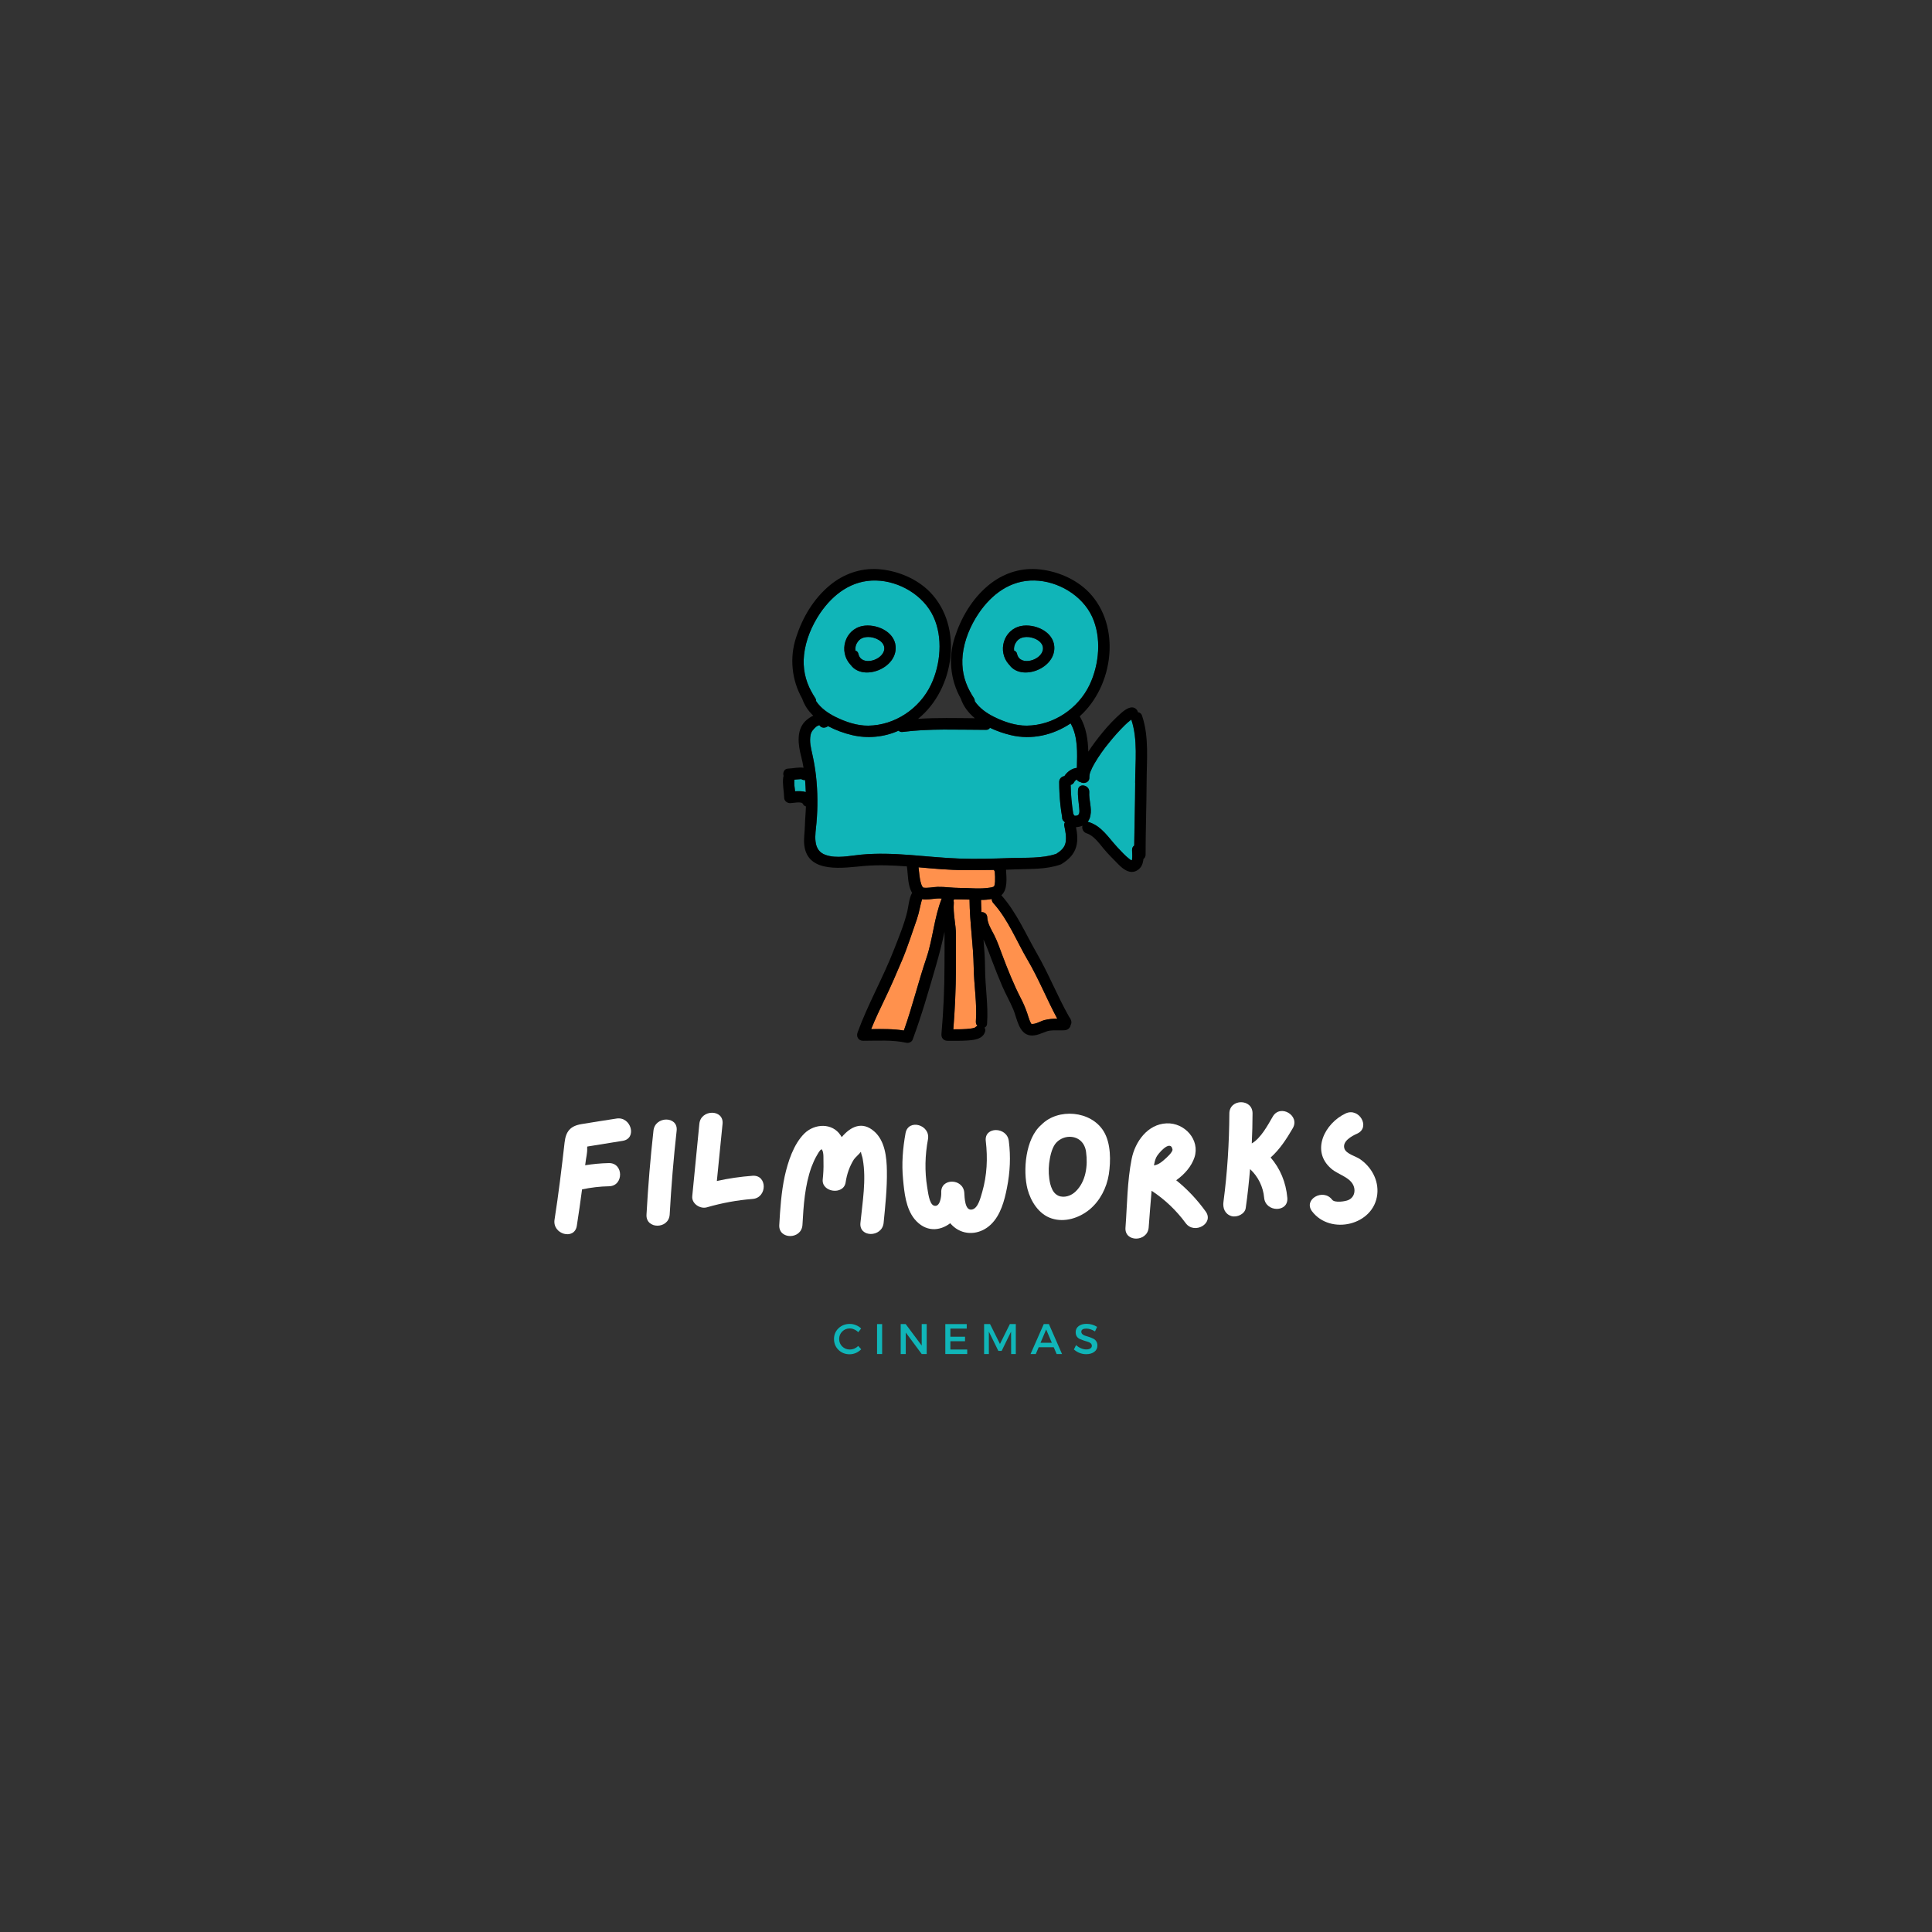<svg xmlns="http://www.w3.org/2000/svg" xmlns:xlink="http://www.w3.org/1999/xlink" width="500" zoomAndPan="magnify" viewBox="0 0 375 375" height="500" preserveAspectRatio="xMidYMid meet" version="1.0"><rect x="0" y="0" width="375" height="375" fill="#333333" stroke="none"/><defs><g/><clipPath id="48c72150f5"><path d="M 151.832 110.246 L 223 110.246 L 223 202.496 L 151.832 202.496 Z M 151.832 110.246 " clip-rule="nonzero"/></clipPath></defs><path fill="#ff914d" d="M 189.418 198.246 C 189.668 194.793 189.047 191.266 188.996 187.812 C 188.934 183.402 188.215 179.031 188.188 174.617 C 187.707 174.602 187.227 174.582 186.754 174.582 C 186.227 174.582 185.699 174.582 185.172 174.574 C 185.156 174.613 185.141 174.656 185.133 174.699 C 185.117 174.746 185.102 174.797 185.082 174.848 C 185.129 174.996 185.145 175.148 185.133 175.309 C 184.961 177.352 185.551 179.43 185.551 181.488 C 185.551 183.645 185.562 185.805 185.551 187.969 C 185.527 191.914 185.355 195.859 185.039 199.797 C 185.578 199.797 186.109 199.797 186.645 199.781 C 187.277 199.77 187.906 199.723 188.531 199.633 C 188.719 199.609 188.902 199.57 189.078 199.516 C 189.141 199.496 189.199 199.473 189.258 199.445 C 189.387 199.301 189.539 199.199 189.719 199.133 C 189.488 198.883 189.391 198.586 189.418 198.246 Z M 189.418 198.246 " fill-opacity="1" fill-rule="nonzero"/><path fill="#10b5b8" d="M 168.477 123.637 C 167.641 123.664 166.957 123.895 166.453 124.617 C 166.105 125.113 165.969 125.664 166.039 126.266 C 166.367 126.383 166.566 126.617 166.629 126.965 C 167.223 129.422 171.434 128.141 171.637 126.004 C 171.781 124.461 169.742 123.598 168.477 123.637 Z M 168.477 123.637 " fill-opacity="1" fill-rule="nonzero"/><path fill="#ff914d" d="M 181.762 174.402 C 180.906 174.477 179.895 174.668 178.984 174.531 C 178.949 174.629 178.914 174.73 178.887 174.828 C 178.762 175.277 178.656 175.73 178.555 176.188 C 178.402 176.945 178.207 177.688 177.965 178.422 C 177.023 181.078 176.184 183.781 175.086 186.383 C 174.027 188.891 172.961 191.371 171.777 193.824 C 170.836 195.777 169.906 197.738 169.09 199.75 C 171.211 199.719 173.352 199.688 175.441 200.023 C 177.09 195.391 178.234 190.613 179.812 185.961 C 181.09 182.184 181.309 178.109 182.793 174.406 C 182.449 174.375 182.109 174.375 181.762 174.402 Z M 181.762 174.402 " fill-opacity="1" fill-rule="nonzero"/><path fill="#10b5b8" d="M 181.184 119.707 C 179.258 115.535 174.539 112.773 170.016 112.676 C 165.352 112.57 161.691 115.316 159.148 119.07 C 157.559 121.441 156.363 124.285 156.062 127.129 C 155.797 129.66 156.277 132.035 157.504 134.262 C 157.605 134.379 157.68 134.516 157.727 134.668 C 157.879 134.93 158.039 135.191 158.211 135.445 C 158.352 135.641 158.418 135.859 158.414 136.098 C 159.312 137.461 160.762 138.461 162.203 139.168 C 164.125 140.117 166.363 140.875 168.531 140.852 C 173.68 140.789 178.516 137.547 180.719 132.879 C 182.578 128.938 183.047 123.734 181.184 119.707 Z M 165.152 129.09 C 165.117 129.055 165.082 129.023 165.047 128.984 C 162.75 126.453 163.961 122.18 167.414 121.504 C 169.953 121.012 173.562 122.492 173.836 125.398 C 174.246 129.746 167.484 132.293 165.152 129.09 Z M 165.152 129.09 " fill-opacity="1" fill-rule="nonzero"/><path fill="#10b5b8" d="M 199.266 123.637 C 198.43 123.664 197.746 123.895 197.242 124.617 C 196.895 125.113 196.758 125.664 196.828 126.266 C 197.156 126.383 197.355 126.617 197.418 126.965 C 198.016 129.422 202.238 128.145 202.438 126.004 C 202.574 124.461 200.535 123.598 199.266 123.637 Z M 199.266 123.637 " fill-opacity="1" fill-rule="nonzero"/><path fill="#10b5b8" d="M 211.98 119.707 C 210.051 115.535 205.34 112.773 200.809 112.676 C 196.148 112.57 192.484 115.316 189.945 119.07 C 188.348 121.441 187.156 124.285 186.855 127.129 C 186.59 129.66 187.066 132.035 188.289 134.262 C 188.391 134.379 188.469 134.516 188.512 134.668 C 188.664 134.934 188.828 135.191 189 135.449 C 189.141 135.645 189.207 135.859 189.199 136.102 C 190.102 137.461 191.551 138.461 192.992 139.172 C 194.914 140.121 197.152 140.879 199.32 140.852 C 204.469 140.793 209.305 137.547 211.508 132.879 C 213.371 128.938 213.84 123.734 211.98 119.707 Z M 195.945 129.09 C 195.91 129.059 195.875 129.023 195.844 128.984 C 193.543 126.453 194.758 122.18 198.207 121.504 C 200.75 121.012 204.355 122.492 204.629 125.398 C 205.039 129.746 198.277 132.293 195.945 129.09 Z M 195.945 129.09 " fill-opacity="1" fill-rule="nonzero"/><path fill="#10b5b8" d="M 156.266 151.402 L 156.23 151.402 C 155.98 151.426 155.754 151.367 155.547 151.227 L 155.422 151.227 C 155.141 151.238 154.863 151.262 154.586 151.289 L 154.199 151.328 C 154.109 152.078 154.23 152.832 154.324 153.586 C 155.023 153.547 155.773 153.535 156.406 153.73 C 156.379 152.961 156.348 152.18 156.266 151.402 Z M 156.266 151.402 " fill-opacity="1" fill-rule="nonzero"/><path fill="#10b5b8" d="M 207.809 140.402 C 204.418 142.68 200.254 143.652 196.223 142.688 C 194.82 142.355 193.465 141.879 192.16 141.266 C 191.961 141.543 191.691 141.672 191.352 141.656 L 191.191 141.656 C 185.887 141.656 180.504 141.383 175.223 142.062 C 174.914 142.109 174.645 142.031 174.414 141.824 C 173 142.449 171.527 142.836 169.992 142.984 C 168.457 143.129 166.934 143.031 165.43 142.684 C 163.785 142.301 162.211 141.715 160.711 140.934 C 160.227 141.34 159.41 141.375 159.043 140.746 C 158.953 140.773 158.867 140.805 158.781 140.84 C 158.641 140.898 158.512 140.977 158.395 141.074 C 157.914 141.508 157.48 141.949 157.348 142.613 C 157.074 143.922 157.398 145.137 157.68 146.41 C 157.992 147.809 158.23 149.223 158.391 150.648 C 158.719 153.664 158.75 156.684 158.48 159.707 C 158.277 161.926 157.605 165.016 160.254 165.938 C 162.43 166.691 164.902 166.094 167.113 165.883 C 173.512 165.273 179.82 166.41 186.199 166.641 C 189.496 166.758 192.828 166.66 196.121 166.539 C 199.062 166.426 202.188 166.672 205.016 165.727 C 205.848 165.207 206.652 164.551 206.836 163.527 C 207.027 162.465 206.809 161.379 206.594 160.332 C 206.523 160.078 206.562 159.836 206.703 159.609 C 206.66 159.57 206.605 159.512 206.547 159.449 C 206.27 159.242 206.145 158.961 206.168 158.613 C 206.152 158.527 206.141 158.441 206.125 158.355 C 206.008 157.633 205.898 156.906 205.824 156.176 C 205.668 154.723 205.59 153.262 205.582 151.801 C 205.578 151.504 205.672 151.246 205.867 151.027 C 206.059 150.805 206.301 150.68 206.594 150.645 C 207.113 149.805 208.094 149.117 209.031 149.039 C 209.098 146.117 209.27 143.004 207.809 140.402 Z M 207.809 140.402 " fill-opacity="1" fill-rule="nonzero"/><path fill="#10b5b8" d="M 219.582 139.691 C 219.523 139.727 219.469 139.762 219.449 139.777 C 219.035 140.09 218.648 140.43 218.285 140.793 C 217.207 141.859 216.195 142.984 215.25 144.172 C 214.211 145.426 213.277 146.754 212.449 148.16 C 212.109 148.727 211.824 149.32 211.586 149.938 C 211.484 150.223 211.434 150.516 211.43 150.82 C 211.539 151.883 210.352 152.242 209.672 151.789 C 209.375 151.742 209.148 151.586 208.996 151.328 L 208.988 151.312 C 208.91 151.359 208.84 151.41 208.77 151.465 C 208.77 151.465 208.738 151.5 208.695 151.543 C 208.648 151.586 208.582 151.668 208.531 151.734 C 208.531 151.742 208.512 151.766 208.488 151.809 C 208.344 152.102 208.117 152.285 207.805 152.363 C 207.844 154.262 208.012 156.145 208.312 158.016 C 208.359 158.062 208.398 158.109 208.438 158.16 C 208.484 158.223 208.523 158.285 208.555 158.352 C 209.641 158.426 209.543 157.645 209.457 156.727 C 209.348 155.594 209.156 154.492 209.23 153.352 C 209.328 151.914 211.508 152.359 211.414 153.777 C 211.312 155.289 211.957 156.801 211.637 158.316 C 211.555 158.766 211.375 159.172 211.102 159.539 C 211.184 159.547 211.266 159.562 211.344 159.59 C 213.848 160.375 215.168 162.648 216.867 164.465 C 217.602 165.25 218.414 166.148 219.27 166.797 C 219.727 167.145 219.707 167.059 219.75 166.492 C 219.785 166.008 219.734 165.516 219.727 165.031 C 219.711 164.656 219.848 164.352 220.145 164.121 C 220.184 160.059 220.32 156.008 220.332 151.949 C 220.344 147.91 220.883 143.562 219.582 139.691 Z M 219.582 139.691 " fill-opacity="1" fill-rule="nonzero"/><path fill="#ff914d" d="M 199.449 186.316 C 197.305 182.66 195.68 178.488 192.809 175.312 C 192.598 175.086 192.492 174.812 192.5 174.5 C 191.809 174.621 191.113 174.68 190.41 174.676 C 190.422 175.473 190.453 176.266 190.496 177.059 C 190.637 177.043 190.777 177.059 190.914 177.102 C 191.051 177.145 191.172 177.211 191.277 177.309 C 191.383 177.402 191.469 177.516 191.527 177.645 C 191.586 177.773 191.617 177.91 191.617 178.055 C 191.676 179.297 192.402 180.406 192.957 181.484 C 193.594 182.734 194.031 184.066 194.531 185.375 C 195.605 188.211 196.723 191.02 198.105 193.719 C 198.602 194.66 199.023 195.637 199.367 196.645 C 199.516 197.098 199.648 197.559 199.82 198.004 C 199.914 198.258 200.031 198.504 200.168 198.738 C 200.984 198.863 201.91 198.234 202.676 198.016 C 203.512 197.805 204.359 197.715 205.215 197.742 C 203.191 193.98 201.613 189.996 199.449 186.316 Z M 199.449 186.316 " fill-opacity="1" fill-rule="nonzero"/><path fill="#ff914d" d="M 193.082 169.18 C 193.016 169.078 192.965 168.969 192.93 168.852 C 191.004 168.879 189.09 168.883 187.152 168.883 C 184.18 168.883 181.23 168.598 178.281 168.34 C 178.34 168.859 178.387 169.379 178.453 169.895 C 178.508 170.457 178.617 171.004 178.785 171.543 C 178.836 171.73 178.91 171.906 179.008 172.074 C 179.086 172.191 179.223 172.277 179.129 172.277 C 180.066 172.438 181.039 172.164 181.98 172.141 C 183.395 172.105 184.836 172.344 186.258 172.344 C 188.203 172.344 190.191 172.602 192.121 172.293 C 192.41 172.273 192.688 172.195 192.949 172.062 C 192.891 172.09 193.02 171.902 193.035 171.812 C 193.082 171.59 193.113 171.359 193.133 171.129 C 193.156 170.477 193.141 169.828 193.082 169.18 Z M 193.082 169.18 " fill-opacity="1" fill-rule="nonzero"/><path fill="#000000" d="M 204.629 125.398 C 204.355 122.492 200.75 121.012 198.207 121.504 C 194.758 122.18 193.543 126.453 195.844 128.984 C 195.875 129.023 195.91 129.059 195.945 129.09 C 198.277 132.293 205.039 129.746 204.629 125.398 Z M 202.434 126.008 C 202.23 128.145 198.016 129.426 197.422 126.969 C 197.359 126.621 197.164 126.387 196.832 126.27 C 196.766 125.668 196.902 125.117 197.25 124.621 C 197.746 123.898 198.43 123.668 199.27 123.641 C 200.535 123.598 202.574 124.461 202.438 126.004 Z M 202.434 126.008 " fill-opacity="1" fill-rule="nonzero"/><g clip-path="url(#48c72150f5)"><path fill="#000000" d="M 221.684 138.953 C 221.562 138.539 221.293 138.301 220.875 138.238 C 220.828 138.02 220.723 137.828 220.562 137.668 C 219.664 136.75 218.34 137.781 217.625 138.395 C 216.305 139.559 215.094 140.828 213.984 142.195 C 213 143.379 212.082 144.613 211.238 145.898 C 211.168 143.547 210.848 141.238 209.621 139.102 C 209.605 139.078 209.59 139.055 209.574 139.031 C 216.141 133.156 217.695 121.508 211.332 114.938 C 208.738 112.281 204.863 110.711 201.207 110.469 C 197.754 110.246 194.488 111.414 191.836 113.621 C 188.703 116.223 186.559 119.848 185.32 123.703 C 184.676 125.676 184.453 127.695 184.656 129.766 C 184.859 131.832 185.469 133.773 186.484 135.582 C 186.996 137.117 187.984 138.383 189.219 139.41 C 185.551 139.375 181.855 139.285 178.199 139.527 L 178.215 139.512 C 185.254 133.824 187.074 121.695 180.531 114.938 C 177.945 112.273 174.07 110.707 170.422 110.469 C 166.973 110.246 163.703 111.414 161.051 113.621 C 157.91 116.23 155.766 119.855 154.527 123.707 C 153.879 125.684 153.656 127.703 153.859 129.77 C 154.062 131.84 154.672 133.777 155.691 135.586 C 156.137 136.871 156.855 137.977 157.848 138.902 C 157.273 139.184 156.754 139.547 156.293 139.992 C 154.527 141.762 154.93 144.637 155.5 146.805 C 155.688 147.531 155.844 148.273 155.969 149.023 C 155.035 148.863 153.824 149.168 153.027 149.18 C 152.184 149.191 151.895 149.969 152.094 150.602 C 152.055 150.699 152.031 150.801 152.02 150.902 C 151.852 152.246 152.168 153.523 152.207 154.859 C 152.223 155.492 152.812 155.898 153.398 155.891 C 153.898 155.879 155.574 155.512 155.824 156.012 C 155.945 156.277 156.148 156.449 156.43 156.523 C 156.395 157.762 156.258 158.996 156.23 160.23 C 156.211 161.504 155.969 162.746 156.109 164.02 C 156.738 169.707 163.883 168.406 167.738 168.082 C 170.516 167.848 173.273 167.961 176.027 168.168 C 176.262 169.75 176.164 171.914 177.039 173.293 C 176.449 174.328 176.324 175.98 176.109 176.891 C 175.516 179.391 174.457 181.91 173.527 184.305 C 171.406 189.773 168.461 194.891 166.453 200.402 C 166.156 201.227 166.629 202.016 167.535 202.016 C 170.332 202.016 173.172 201.801 175.93 202.402 C 176.375 202.5 176.969 202.254 177.141 201.805 C 178.891 197.086 180.277 192.254 181.676 187.418 C 182.305 185.238 182.867 183.078 183.324 180.852 L 183.324 180.867 C 183.363 183.035 183.324 185.203 183.324 187.371 C 183.324 191.816 183.129 196.254 182.734 200.688 C 182.668 201.445 183.137 202.012 183.91 202.016 C 185.238 202.016 186.562 202.051 187.887 201.953 C 189.152 201.855 190.727 201.688 191.184 200.301 C 191.301 200.004 191.27 199.727 191.094 199.465 C 191.422 199.305 191.586 199.043 191.59 198.676 C 191.844 195.125 191.223 191.562 191.199 188.012 C 191.199 186.129 191.055 184.25 190.898 182.371 C 191.539 183.707 192.023 185.09 192.555 186.477 C 193.184 188.141 193.84 189.793 194.543 191.43 C 195.203 192.961 196.039 194.41 196.688 195.949 C 197.398 197.629 197.727 200.633 199.922 200.965 C 201.059 201.137 202.184 200.527 203.227 200.172 C 203.949 199.926 204.902 200.004 205.652 199.988 C 206.367 199.973 207.066 200.113 207.578 199.508 C 207.711 199.344 207.789 199.16 207.816 198.949 C 207.969 198.68 208 198.391 207.91 198.09 C 207.832 197.828 207.703 197.594 207.523 197.383 C 205.254 193.379 203.57 189.07 201.27 185.078 C 199.074 181.262 197.312 177.086 194.363 173.77 C 195.605 172.688 195.375 170.484 195.266 168.809 C 195.871 168.789 196.461 168.77 197.062 168.746 C 200.008 168.625 202.984 168.797 205.816 167.816 C 205.938 167.777 206.047 167.719 206.148 167.641 C 207.398 166.875 208.461 165.84 208.879 164.387 C 209.242 163.129 209.102 161.82 208.855 160.551 C 209.289 160.531 209.703 160.438 210.105 160.266 C 210.062 160.422 210.051 160.574 210.07 160.734 C 210.09 160.891 210.141 161.039 210.215 161.18 C 210.293 161.316 210.395 161.438 210.516 161.535 C 210.641 161.637 210.777 161.707 210.93 161.754 C 212.289 162.184 213.32 163.648 214.188 164.699 C 215.094 165.793 216.086 166.75 217.07 167.762 C 217.988 168.711 219.348 169.75 220.695 168.961 C 221.559 168.453 221.852 167.637 221.938 166.75 C 222.227 166.52 222.367 166.223 222.359 165.855 C 222.359 161.152 222.539 156.453 222.559 151.754 C 222.57 147.52 223.059 143.039 221.684 138.953 Z M 154.324 153.594 C 154.23 152.84 154.109 152.086 154.199 151.336 L 154.586 151.293 C 154.863 151.266 155.141 151.246 155.422 151.234 L 155.547 151.234 C 155.754 151.375 155.98 151.434 156.23 151.41 L 156.266 151.41 C 156.336 152.188 156.379 152.965 156.406 153.742 C 155.773 153.547 155.023 153.547 154.324 153.594 Z M 189.203 136.098 C 189.207 135.855 189.141 135.641 189 135.445 C 188.828 135.188 188.668 134.93 188.516 134.664 C 188.469 134.512 188.395 134.375 188.289 134.258 C 187.07 132.031 186.59 129.656 186.855 127.129 C 187.156 124.285 188.348 121.43 189.945 119.07 C 192.484 115.316 196.148 112.566 200.809 112.672 C 205.34 112.773 210.051 115.535 211.98 119.707 C 213.84 123.73 213.371 128.938 211.512 132.875 C 209.305 137.547 204.469 140.785 199.32 140.844 C 197.152 140.871 194.918 140.113 192.992 139.164 C 191.551 138.457 190.105 137.457 189.203 136.098 Z M 157.727 134.676 C 157.68 134.523 157.605 134.387 157.504 134.27 C 156.277 132.039 155.797 129.66 156.062 127.129 C 156.363 124.285 157.559 121.441 159.148 119.07 C 161.691 115.32 165.352 112.57 170.016 112.676 C 174.547 112.773 179.258 115.535 181.184 119.707 C 183.047 123.734 182.578 128.938 180.715 132.875 C 178.512 137.551 173.676 140.789 168.527 140.848 C 166.359 140.875 164.121 140.117 162.199 139.168 C 160.758 138.457 159.309 137.457 158.41 136.098 C 158.414 135.855 158.348 135.641 158.207 135.445 C 158.039 135.188 157.879 134.93 157.727 134.664 Z M 179.812 185.965 C 178.234 190.617 177.09 195.395 175.441 200.027 C 173.352 199.691 171.211 199.723 169.09 199.754 C 169.898 197.742 170.836 195.781 171.777 193.828 C 172.961 191.375 174.027 188.895 175.086 186.387 C 176.184 183.785 177.023 181.086 177.965 178.426 C 178.207 177.695 178.402 176.949 178.555 176.191 C 178.656 175.734 178.758 175.281 178.887 174.832 C 178.914 174.734 178.949 174.633 178.984 174.539 C 179.895 174.672 180.906 174.48 181.762 174.406 C 182.105 174.375 182.449 174.375 182.793 174.406 C 181.309 178.113 181.09 182.195 179.812 185.965 Z M 189.258 199.434 C 189.199 199.461 189.141 199.484 189.078 199.504 C 188.902 199.562 188.719 199.602 188.531 199.625 C 187.906 199.711 187.277 199.762 186.645 199.773 C 186.109 199.793 185.578 199.793 185.039 199.789 C 185.355 195.852 185.527 191.906 185.551 187.957 C 185.566 185.797 185.551 183.637 185.551 181.477 C 185.551 179.418 184.961 177.344 185.133 175.297 C 185.145 175.141 185.129 174.988 185.082 174.836 C 185.102 174.789 185.117 174.738 185.133 174.688 C 185.141 174.645 185.156 174.605 185.172 174.562 C 185.699 174.562 186.227 174.562 186.754 174.574 C 187.227 174.574 187.707 174.59 188.188 174.609 C 188.215 179.02 188.93 183.391 188.996 187.801 C 189.047 191.258 189.668 194.789 189.418 198.238 C 189.391 198.578 189.488 198.871 189.719 199.121 C 189.539 199.188 189.387 199.293 189.258 199.434 Z M 186.266 172.344 C 184.852 172.344 183.402 172.109 181.988 172.141 C 181.047 172.164 180.074 172.434 179.137 172.273 C 179.23 172.273 179.094 172.188 179.016 172.07 C 178.918 171.902 178.844 171.727 178.793 171.543 C 178.625 171.004 178.516 170.453 178.461 169.891 C 178.395 169.375 178.348 168.855 178.289 168.34 C 181.238 168.598 184.191 168.883 187.16 168.883 C 189.086 168.883 191.012 168.883 192.938 168.848 C 192.973 168.965 193.023 169.074 193.09 169.176 C 193.148 169.824 193.164 170.477 193.141 171.125 C 193.125 171.355 193.09 171.586 193.043 171.809 C 193.027 171.898 192.902 172.086 192.961 172.059 C 192.699 172.191 192.422 172.27 192.129 172.289 C 190.191 172.602 188.203 172.344 186.266 172.344 Z M 199.457 186.316 C 201.621 189.996 203.199 193.98 205.223 197.734 C 204.367 197.707 203.52 197.797 202.684 198.008 C 201.918 198.227 200.992 198.852 200.176 198.73 C 200.039 198.496 199.922 198.25 199.828 197.992 C 199.656 197.551 199.523 197.09 199.375 196.637 C 199.031 195.629 198.609 194.652 198.113 193.711 C 196.73 191.012 195.613 188.203 194.539 185.367 C 194.039 184.059 193.602 182.727 192.965 181.477 C 192.41 180.398 191.688 179.289 191.629 178.047 C 191.625 177.902 191.594 177.766 191.535 177.637 C 191.477 177.508 191.391 177.395 191.285 177.301 C 191.18 177.203 191.059 177.137 190.922 177.094 C 190.785 177.047 190.648 177.035 190.504 177.051 C 190.461 176.258 190.43 175.465 190.418 174.668 C 191.121 174.672 191.816 174.613 192.508 174.492 C 192.5 174.805 192.605 175.078 192.816 175.305 C 195.68 178.488 197.305 182.66 199.449 186.316 Z M 206.598 150.648 C 206.309 150.68 206.066 150.809 205.871 151.027 C 205.68 151.25 205.582 151.508 205.59 151.801 C 205.59 153.266 205.668 154.73 205.816 156.188 C 205.895 156.918 206 157.641 206.121 158.363 C 206.133 158.449 206.145 158.539 206.16 158.625 C 206.137 158.973 206.266 159.25 206.543 159.461 C 206.598 159.52 206.656 159.578 206.699 159.621 C 206.555 159.844 206.52 160.086 206.586 160.344 C 206.805 161.391 207.02 162.473 206.828 163.539 C 206.648 164.555 205.844 165.219 205.012 165.734 C 202.18 166.684 199.062 166.438 196.113 166.547 C 192.82 166.672 189.488 166.766 186.195 166.648 C 179.812 166.422 173.508 165.277 167.109 165.891 C 164.887 166.094 162.426 166.703 160.246 165.945 C 157.598 165.027 158.273 161.934 158.473 159.719 C 158.742 156.695 158.715 153.676 158.387 150.656 C 158.227 149.23 157.988 147.82 157.672 146.418 C 157.395 145.145 157.066 143.93 157.34 142.621 C 157.477 141.961 157.91 141.52 158.387 141.082 C 158.504 140.988 158.633 140.91 158.773 140.852 C 158.859 140.816 158.949 140.785 159.035 140.758 C 159.406 141.383 160.223 141.355 160.707 140.941 C 162.207 141.727 163.777 142.309 165.426 142.695 C 166.93 143.043 168.449 143.141 169.984 142.992 C 171.52 142.848 172.996 142.461 174.406 141.832 C 174.641 142.043 174.91 142.121 175.215 142.07 C 180.488 141.391 185.875 141.664 191.188 141.664 L 191.348 141.664 C 191.688 141.684 191.957 141.555 192.156 141.273 C 193.461 141.891 194.816 142.363 196.219 142.695 C 200.25 143.66 204.414 142.695 207.805 140.414 C 209.262 143.012 209.09 146.125 209.016 149.051 C 208.098 149.117 207.113 149.809 206.59 150.648 Z M 220.348 151.93 C 220.332 155.992 220.199 160.043 220.156 164.102 C 219.863 164.332 219.723 164.633 219.742 165.008 C 219.742 165.496 219.801 165.988 219.766 166.473 C 219.723 167.039 219.742 167.121 219.285 166.777 C 218.43 166.129 217.613 165.23 216.883 164.445 C 215.18 162.617 213.859 160.348 211.359 159.566 C 211.281 159.543 211.199 159.527 211.117 159.516 C 211.391 159.152 211.57 158.746 211.652 158.297 C 211.969 156.781 211.324 155.27 211.43 153.758 C 211.523 152.336 209.344 151.895 209.246 153.328 C 209.168 154.473 209.363 155.574 209.469 156.707 C 209.559 157.633 209.656 158.414 208.566 158.332 C 208.535 158.266 208.496 158.199 208.453 158.141 C 208.414 158.09 208.371 158.039 208.324 157.996 C 208.027 156.125 207.855 154.246 207.816 152.352 C 208.129 152.273 208.359 152.086 208.504 151.797 C 208.527 151.754 208.539 151.73 208.543 151.719 C 208.598 151.656 208.652 151.59 208.707 151.531 C 208.766 151.469 208.777 151.461 208.785 151.453 C 208.855 151.398 208.926 151.348 209 151.301 L 209.012 151.316 C 209.164 151.574 209.387 151.73 209.684 151.777 C 210.367 152.238 211.551 151.871 211.445 150.809 C 211.449 150.504 211.5 150.211 211.598 149.926 C 211.836 149.309 212.125 148.715 212.465 148.145 C 213.293 146.742 214.227 145.414 215.266 144.16 C 216.211 142.973 217.223 141.848 218.297 140.781 C 218.664 140.418 219.051 140.078 219.461 139.766 C 219.484 139.75 219.539 139.715 219.598 139.68 C 220.883 143.562 220.344 147.91 220.332 151.918 Z M 220.348 151.93 " fill-opacity="1" fill-rule="nonzero"/></g><path fill="#000000" d="M 173.836 125.398 C 173.562 122.492 169.953 121.012 167.414 121.504 C 163.961 122.18 162.75 126.453 165.047 128.984 C 165.082 129.023 165.117 129.055 165.152 129.09 C 167.484 132.293 174.246 129.746 173.836 125.398 Z M 171.637 126.008 C 171.434 128.145 167.223 129.426 166.629 126.969 C 166.566 126.621 166.371 126.387 166.039 126.27 C 165.969 125.668 166.109 125.117 166.457 124.621 C 166.949 123.898 167.633 123.668 168.477 123.641 C 169.742 123.598 171.781 124.461 171.637 126.004 Z M 171.637 126.008 " fill-opacity="1" fill-rule="nonzero"/><g fill="#ffffff" fill-opacity="1"><g transform="translate(106.106, 237.906)"><g><path d="M 13.562 -20.797 C 11.281 -20.434 9.031 -20.105 6.75 -19.715 C 4.59 -19.355 3.723 -18.305 3.48 -16.145 C 2.91 -11.133 2.312 -6.152 1.531 -1.172 C 1.082 1.68 5.402 2.879 5.852 0.031 C 6.211 -2.312 6.57 -4.68 6.871 -7.051 C 8.613 -7.41 10.324 -7.621 12.094 -7.652 C 14.973 -7.684 14.973 -12.184 12.094 -12.152 C 10.531 -12.121 9.004 -11.973 7.473 -11.734 C 7.5 -11.883 7.5 -12.031 7.531 -12.152 C 7.621 -13.082 7.922 -14.133 7.863 -15.062 C 7.863 -15.184 7.863 -15.273 7.891 -15.363 C 8.223 -15.426 8.582 -15.484 8.641 -15.484 C 10.684 -15.812 12.723 -16.145 14.766 -16.473 C 17.613 -16.926 16.383 -21.246 13.562 -20.797 Z M 13.562 -20.797 "/></g></g></g><g fill="#ffffff" fill-opacity="1"><g transform="translate(123.986, 237.906)"><g><path d="M 2.852 -18.453 C 2.25 -13.055 1.801 -7.621 1.5 -2.16 C 1.32 0.719 5.82 0.719 6 -2.16 C 6.301 -7.621 6.75 -13.055 7.352 -18.453 C 7.652 -21.336 3.152 -21.305 2.852 -18.453 Z M 2.852 -18.453 "/></g></g></g><g fill="#ffffff" fill-opacity="1"><g transform="translate(132.866, 237.906)"><g><path d="M 13.203 -9.691 C 10.863 -9.512 8.551 -9.184 6.273 -8.672 C 6.66 -12.395 7.023 -16.086 7.383 -19.773 C 7.652 -22.656 3.152 -22.625 2.879 -19.773 C 2.43 -15.094 1.949 -10.414 1.5 -5.73 C 1.352 -4.262 3.062 -3.18 4.352 -3.57 C 7.262 -4.41 10.203 -4.953 13.203 -5.191 C 16.086 -5.402 16.113 -9.902 13.203 -9.691 Z M 13.203 -9.691 "/></g></g></g><g fill="#ffffff" fill-opacity="1"><g transform="translate(149.756, 237.906)"><g><path d="M 22.387 -10.652 C 22.355 -13.262 22.027 -16.473 19.926 -18.305 C 17.613 -20.344 15.363 -19.266 13.625 -17.195 C 13.562 -17.285 13.473 -17.406 13.414 -17.523 C 11.793 -20.016 8.371 -19.836 6.391 -17.914 C 4.262 -15.812 3.18 -12.395 2.551 -9.574 C 1.891 -6.48 1.68 -3.301 1.5 -0.148 C 1.32 2.73 5.82 2.73 6 -0.148 C 6.211 -3.93 6.453 -7.773 7.742 -11.371 C 8.043 -12.152 8.371 -12.934 8.82 -13.684 C 8.973 -13.922 9.363 -14.734 9.723 -14.824 C 9.723 -14.824 9.754 -14.824 9.754 -14.855 C 9.754 -14.793 9.754 -14.766 9.812 -14.703 C 10.172 -14.223 10.051 -12.812 10.082 -12.242 C 10.113 -11.164 10.051 -10.051 9.934 -8.973 C 9.691 -6.48 13.953 -5.883 14.375 -8.371 C 14.613 -9.992 15.125 -11.492 15.992 -12.875 C 16.293 -13.293 16.953 -13.832 17.344 -14.344 C 17.406 -13.863 17.645 -13.383 17.703 -12.902 C 18.426 -8.941 17.645 -4.531 17.254 -0.539 C 16.953 2.34 21.457 2.312 21.754 -0.539 C 22.086 -3.902 22.445 -7.293 22.387 -10.652 Z M 22.387 -10.652 "/></g></g></g><g fill="#ffffff" fill-opacity="1"><g transform="translate(173.666, 237.906)"><g><path d="M 22.145 -16.414 C 21.816 -19.266 17.312 -19.293 17.676 -16.414 C 18.066 -13.082 17.914 -9.781 16.984 -6.543 C 16.684 -5.582 16.234 -3.449 15.062 -3.152 C 13.594 -2.762 13.562 -5.492 13.504 -6.391 C 13.293 -9.242 8.852 -9.301 9.031 -6.391 C 9.062 -5.672 8.793 -3.48 7.594 -3.902 C 6.66 -4.23 6.453 -6.691 6.301 -7.473 C 5.793 -10.562 5.883 -13.715 6.453 -16.773 C 6.961 -19.594 2.641 -20.824 2.102 -17.973 C 1.559 -15.004 1.32 -12.004 1.621 -8.973 C 1.859 -6.422 2.16 -3.359 3.84 -1.289 C 5.973 1.289 8.73 1.082 10.773 -0.48 C 11.074 -0.121 11.434 0.211 11.852 0.512 C 14.012 2.012 16.805 1.559 18.664 -0.238 C 20.555 -2.039 21.305 -4.891 21.785 -7.352 C 22.387 -10.352 22.535 -13.383 22.145 -16.414 Z M 22.145 -16.414 "/></g></g></g><g fill="#ffffff" fill-opacity="1"><g transform="translate(197.546, 237.906)"><g><path d="M 16.684 -18.305 C 14.223 -22.355 7.801 -22.867 4.59 -19.594 C 1.441 -16.895 0.992 -10.621 1.891 -7.113 C 2.52 -4.711 4.109 -2.191 6.57 -1.41 C 9.121 -0.57 11.941 -1.5 13.953 -3.152 C 15.992 -4.859 17.254 -7.352 17.676 -9.961 C 18.066 -12.543 18.094 -15.992 16.684 -18.305 Z M 11.223 -6.633 C 11.133 -6.57 11.074 -6.512 10.984 -6.422 C 10.023 -5.613 8.492 -5.281 7.473 -6.062 C 6.812 -6.543 6.512 -7.352 6.301 -8.133 C 6 -9.422 5.941 -10.773 6.09 -12.094 C 6.242 -13.293 6.543 -14.824 7.23 -15.812 C 7.863 -16.684 8.914 -17.223 9.992 -17.254 C 11.852 -17.285 13.055 -16.023 13.262 -14.285 C 13.625 -11.645 13.234 -8.551 11.223 -6.633 Z M 11.223 -6.633 "/></g></g></g><g fill="#ffffff" fill-opacity="1"><g transform="translate(216.956, 237.906)"><g><path d="M 17.043 -2.789 C 15.395 -5.07 13.504 -7.082 11.344 -8.82 C 12.965 -9.961 14.312 -11.523 14.883 -13.234 C 16.023 -16.684 12.965 -20.016 9.48 -19.863 C 5.793 -19.715 3.359 -16.293 2.699 -12.965 C 1.832 -8.641 1.832 -4.02 1.5 0.359 C 1.262 3.242 5.762 3.211 6 0.359 C 6.18 -2.039 6.363 -4.41 6.57 -6.781 C 9.121 -5.102 11.344 -3 13.172 -0.512 C 14.855 1.801 18.785 -0.449 17.043 -2.789 Z M 9.031 -12.812 C 8.402 -12.242 7.801 -11.824 7.023 -11.703 C 7.113 -12.215 7.23 -12.723 7.441 -13.203 C 7.652 -13.805 10.203 -16.863 10.621 -14.824 C 10.742 -14.312 9.391 -13.113 9.031 -12.812 Z M 9.031 -12.812 "/></g></g></g><g fill="#ffffff" fill-opacity="1"><g transform="translate(235.946, 237.906)"><g><path d="M 14.973 -18.906 C 16.445 -21.395 12.543 -23.676 11.102 -21.184 C 10.141 -19.535 8.793 -16.984 7.023 -15.965 C 7.113 -17.883 7.172 -19.836 7.172 -21.785 C 7.203 -24.695 2.699 -24.695 2.672 -21.785 C 2.641 -16.055 2.281 -10.324 1.531 -4.652 C 1.352 -3.422 1.801 -2.25 3.09 -1.859 C 4.141 -1.559 5.703 -2.25 5.852 -3.449 C 6.211 -5.941 6.48 -8.461 6.691 -10.984 C 8.254 -9.543 9.242 -7.531 9.422 -5.43 C 9.691 -2.551 14.195 -2.52 13.922 -5.43 C 13.652 -8.434 12.543 -11.074 10.684 -13.234 C 12.453 -14.793 13.805 -16.895 14.973 -18.906 Z M 14.973 -18.906 "/></g></g></g><g fill="#ffffff" fill-opacity="1"><g transform="translate(252.746, 237.906)"><g><path d="M 11.164 -12.965 C 10.383 -13.473 8.582 -13.953 8.223 -14.914 C 7.684 -16.383 9.691 -17.434 10.711 -17.883 C 13.324 -19.113 11.043 -23.016 8.434 -21.785 C 4.41 -19.895 1.621 -14.523 5.641 -11.074 C 7.051 -9.812 9.844 -9.332 10.141 -7.141 C 10.262 -6.18 9.812 -5.34 8.973 -4.98 C 8.402 -4.711 6.301 -4.383 5.82 -5.043 C 4.082 -7.32 0.18 -5.102 1.922 -2.789 C 5.461 1.891 13.922 -0.059 14.582 -6.09 C 14.883 -8.82 13.441 -11.434 11.164 -12.965 Z M 11.164 -12.965 "/></g></g></g><g fill="#10b5b8" fill-opacity="1"><g transform="translate(161.6, 262.816)"><g><path d="M 3.344 -5.844 C 3.75 -5.844 4.145 -5.766 4.531 -5.609 C 4.926 -5.453 5.266 -5.234 5.547 -4.953 L 4.984 -4.234 C 4.766 -4.461 4.508 -4.641 4.219 -4.766 C 3.938 -4.898 3.648 -4.969 3.359 -4.969 C 2.773 -4.969 2.281 -4.77 1.875 -4.375 C 1.477 -3.977 1.281 -3.492 1.281 -2.922 C 1.281 -2.348 1.477 -1.863 1.875 -1.469 C 2.281 -1.07 2.773 -0.875 3.359 -0.875 C 3.961 -0.875 4.504 -1.102 4.984 -1.562 L 5.562 -0.922 C 5.258 -0.617 4.91 -0.379 4.516 -0.203 C 4.117 -0.035 3.719 0.047 3.312 0.047 C 2.457 0.047 1.738 -0.234 1.156 -0.797 C 0.57 -1.367 0.281 -2.078 0.281 -2.922 C 0.281 -3.742 0.57 -4.438 1.156 -5 C 1.75 -5.562 2.477 -5.844 3.344 -5.844 Z M 3.344 -5.844 "/></g></g></g><g fill="#10b5b8" fill-opacity="1"><g transform="translate(169.471, 262.816)"><g><path d="M 1.75 0 L 0.766 0 L 0.766 -5.812 L 1.75 -5.812 Z M 1.75 0 "/></g></g></g><g fill="#10b5b8" fill-opacity="1"><g transform="translate(174.059, 262.816)"><g><path d="M 5.812 0 L 4.844 0 L 1.75 -4.172 L 1.75 0 L 0.766 0 L 0.766 -5.812 L 1.734 -5.812 L 4.844 -1.641 L 4.844 -5.812 L 5.812 -5.812 Z M 5.812 0 "/></g></g></g><g fill="#10b5b8" fill-opacity="1"><g transform="translate(182.719, 262.816)"><g><path d="M 4.922 -4.938 L 1.75 -4.938 L 1.75 -3.359 L 4.594 -3.359 L 4.594 -2.484 L 1.75 -2.484 L 1.75 -0.875 L 5.016 -0.875 L 5.016 0 L 0.766 0 L 0.766 -5.812 L 4.922 -5.812 Z M 4.922 -4.938 "/></g></g></g><g fill="#10b5b8" fill-opacity="1"><g transform="translate(190.248, 262.816)"><g><path d="M 6.922 0 L 6.016 0 L 6 -4.344 L 4.172 -0.609 L 3.531 -0.609 L 1.688 -4.344 L 1.688 0 L 0.766 0 L 0.766 -5.812 L 1.922 -5.812 L 3.844 -1.953 L 5.766 -5.812 L 6.922 -5.812 Z M 6.922 0 "/></g></g></g><g fill="#10b5b8" fill-opacity="1"><g transform="translate(200.014, 262.816)"><g><path d="M 4.516 -1.312 L 1.594 -1.312 L 1.031 0 L 0.016 0 L 2.578 -5.812 L 3.578 -5.812 L 6.125 0 L 5.078 0 Z M 4.141 -2.188 L 3.047 -4.766 L 1.953 -2.188 Z M 4.141 -2.188 "/></g></g></g><g fill="#10b5b8" fill-opacity="1"><g transform="translate(208.225, 262.816)"><g><path d="M 2.672 -5.859 C 3.43 -5.859 4.113 -5.66 4.719 -5.266 L 4.312 -4.391 C 3.719 -4.754 3.148 -4.938 2.609 -4.938 C 2.305 -4.938 2.07 -4.883 1.906 -4.781 C 1.738 -4.676 1.656 -4.523 1.656 -4.328 C 1.656 -4.141 1.734 -3.973 1.891 -3.828 C 2.047 -3.691 2.238 -3.594 2.469 -3.531 C 2.695 -3.469 2.945 -3.391 3.219 -3.297 C 3.488 -3.203 3.738 -3.098 3.969 -2.984 C 4.207 -2.879 4.398 -2.711 4.547 -2.484 C 4.703 -2.254 4.781 -1.973 4.781 -1.641 C 4.781 -1.129 4.578 -0.723 4.172 -0.422 C 3.766 -0.117 3.238 0.031 2.594 0.031 C 2.145 0.031 1.711 -0.051 1.297 -0.219 C 0.891 -0.383 0.531 -0.609 0.219 -0.891 L 0.641 -1.734 C 0.93 -1.461 1.254 -1.254 1.609 -1.109 C 1.961 -0.961 2.297 -0.891 2.609 -0.891 C 2.953 -0.891 3.219 -0.953 3.406 -1.078 C 3.602 -1.203 3.703 -1.375 3.703 -1.594 C 3.703 -1.789 3.625 -1.957 3.469 -2.094 C 3.312 -2.227 3.113 -2.328 2.875 -2.391 C 2.645 -2.461 2.395 -2.539 2.125 -2.625 C 1.852 -2.719 1.598 -2.816 1.359 -2.922 C 1.129 -3.023 0.938 -3.188 0.781 -3.406 C 0.633 -3.633 0.562 -3.91 0.562 -4.234 C 0.562 -4.734 0.754 -5.129 1.141 -5.422 C 1.523 -5.711 2.035 -5.859 2.672 -5.859 Z M 2.672 -5.859 "/></g></g></g><g fill="#10b5b8" fill-opacity="1"><g transform="translate(188.535, 273.897)"><g/></g></g></svg>
